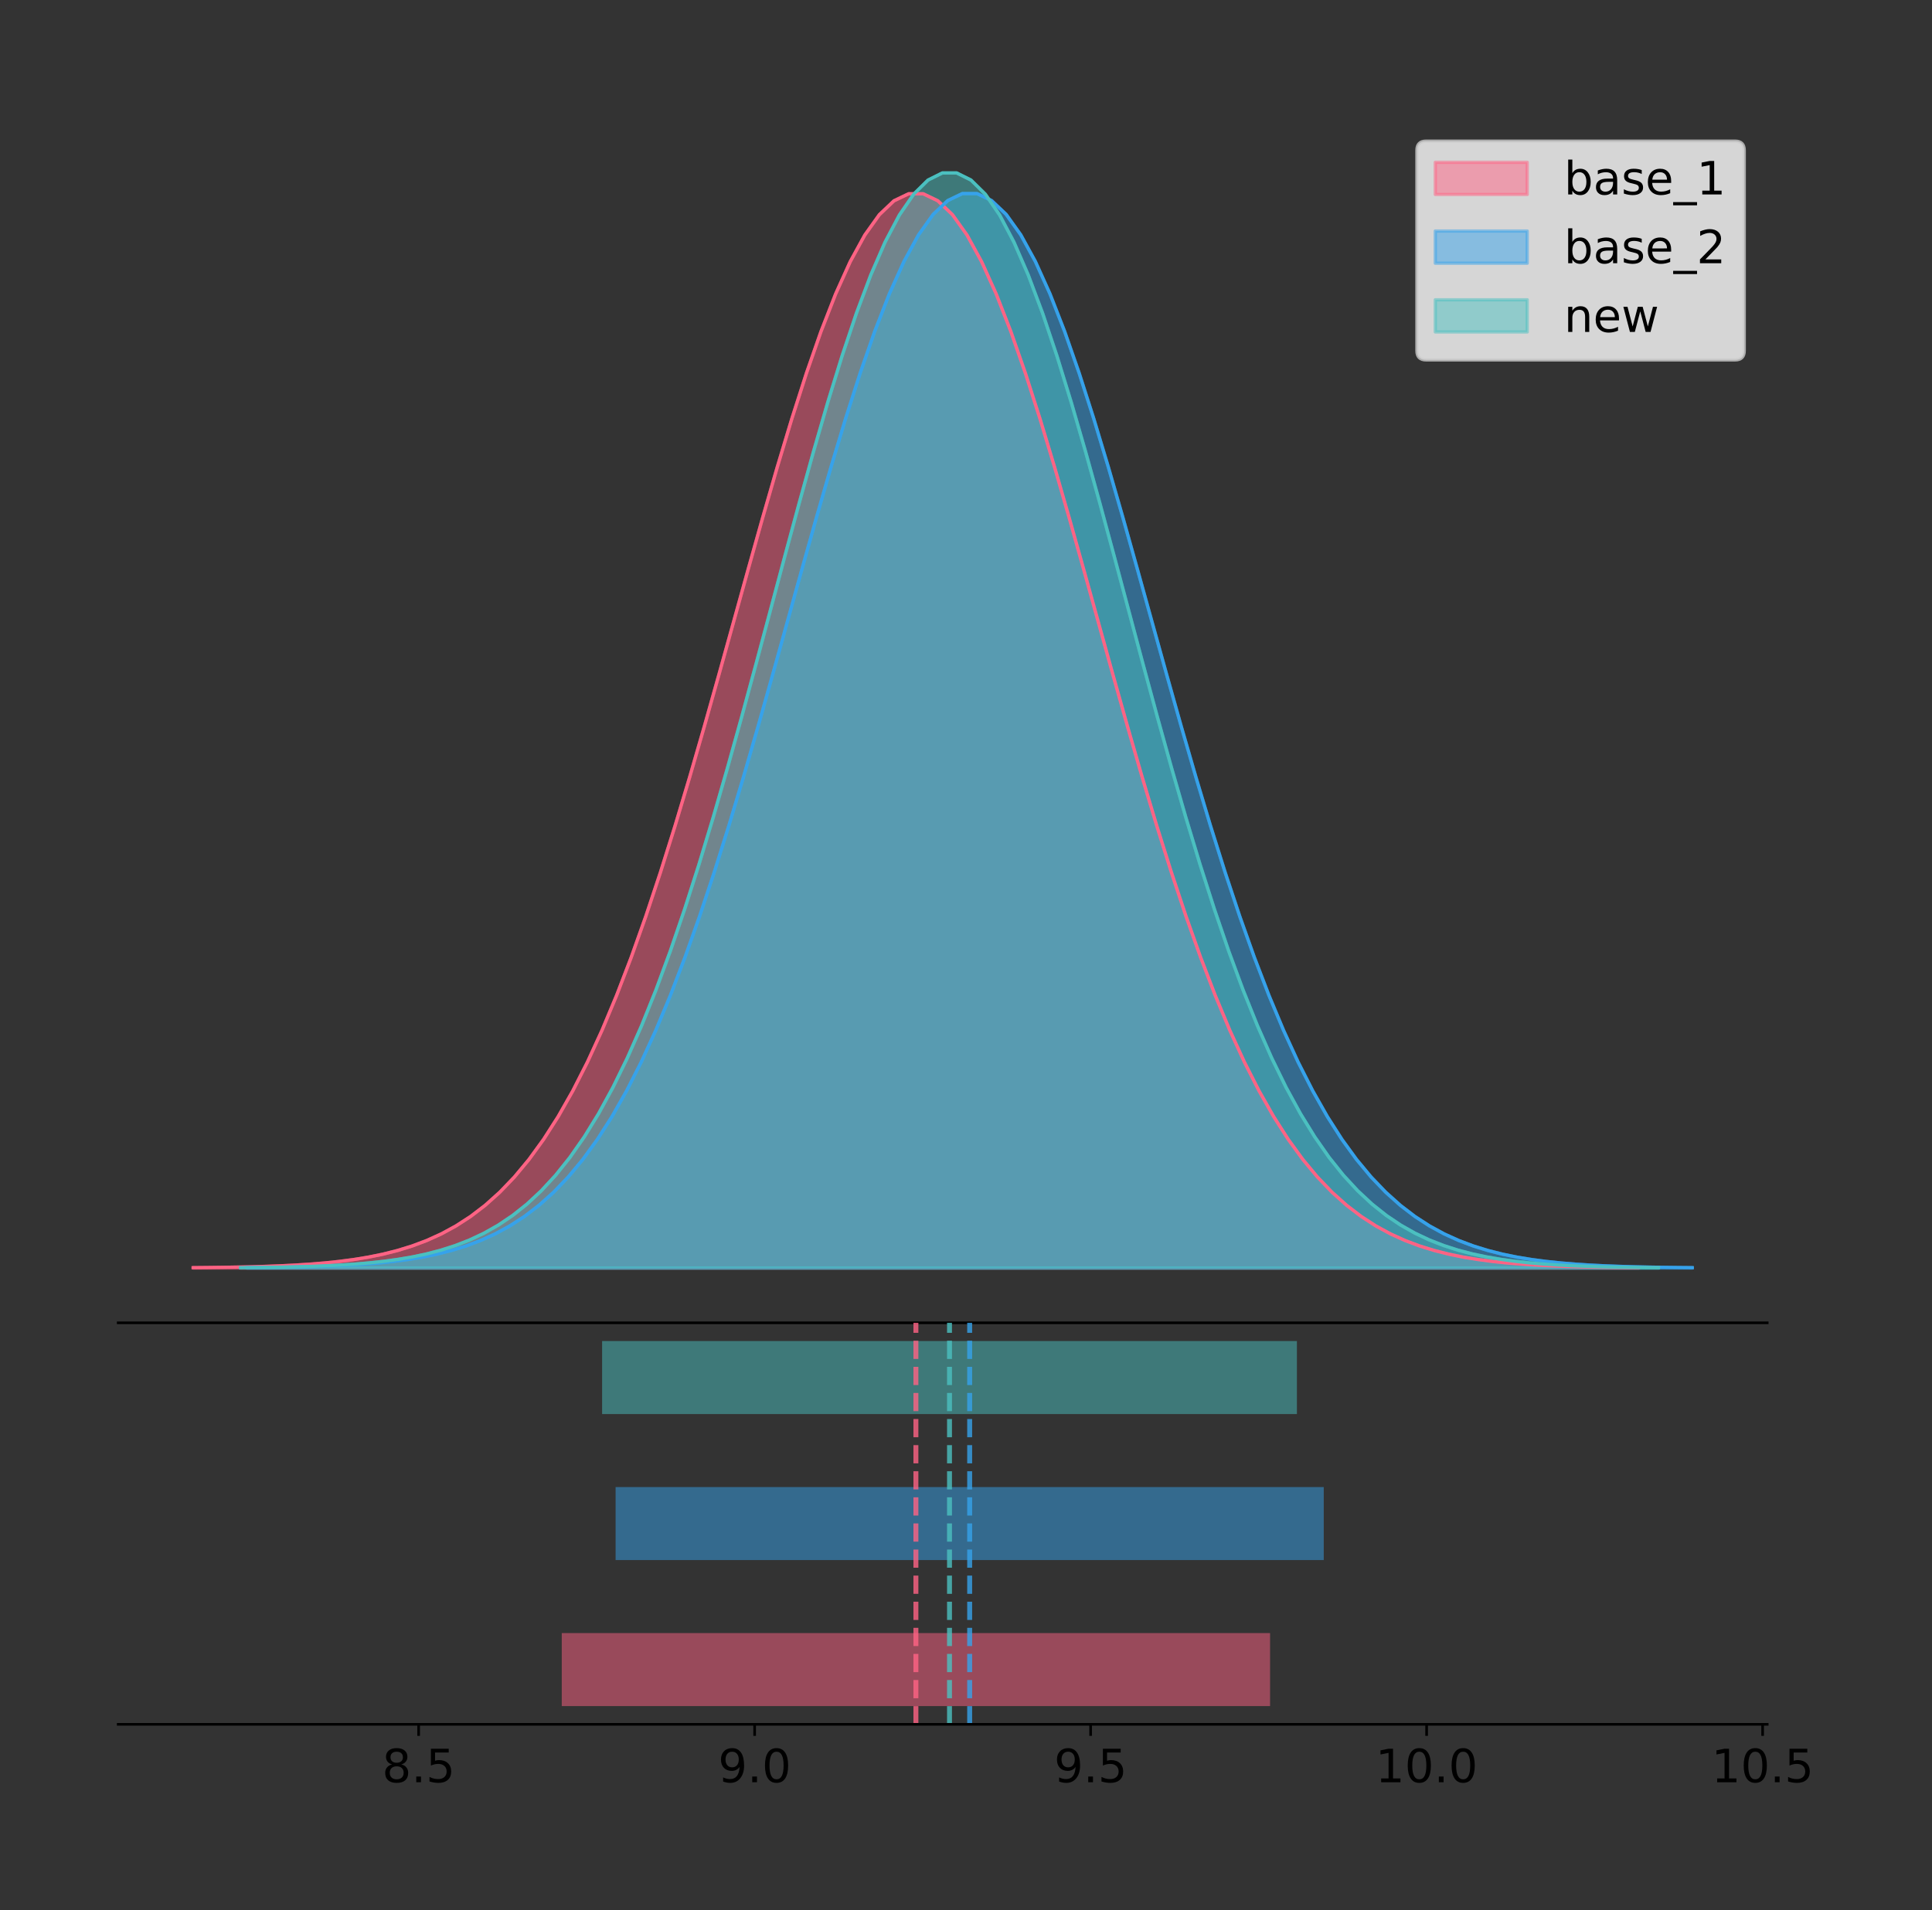 <?xml version="1.0" encoding="utf-8" standalone="no"?>
<!DOCTYPE svg PUBLIC "-//W3C//DTD SVG 1.1//EN"
  "http://www.w3.org/Graphics/SVG/1.1/DTD/svg11.dtd">
<!-- Created with matplotlib (https://matplotlib.org/) -->
<svg height="581.789pt" version="1.1" viewBox="0 0 588.385 581.789" width="588.385pt" xmlns="http://www.w3.org/2000/svg" xmlns:xlink="http://www.w3.org/1999/xlink">
 <rect x="0" y="0" width="588.385" height="581.789" fill="#333333" stroke="none"/>
 <defs>
  <style type="text/css">
*{stroke-linecap:butt;stroke-linejoin:round;}
  </style>
 </defs>
 <g id="figure_1">
  <g id="patch_1">
   <path d="M 0 581.789 
L 588.385 581.789 
L 588.385 0 
L 0 0 
z
" style="fill:none;"/>
  </g>
  <g id="axes_1">
   <g id="patch_2">
    <path d="M 36 402.93 
L 538.2 402.93 
L 538.2 36 
L 36 36 
z
" style="fill:none;"/>
   </g>
   <g id="PolyCollection_1">
    <defs>
     <path d="M 58.827 -195.538 
L 58.827 -195.648 
L 63.274 -195.689 
L 67.721 -195.745 
L 72.167 -195.819 
L 76.614 -195.918 
L 81.061 -196.048 
L 85.507 -196.217 
L 89.954 -196.438 
L 94.401 -196.721 
L 98.847 -197.085 
L 103.294 -197.546 
L 107.741 -198.129 
L 112.187 -198.858 
L 116.634 -199.766 
L 121.081 -200.886 
L 125.527 -202.26 
L 129.974 -203.931 
L 134.421 -205.949 
L 138.867 -208.368 
L 143.314 -211.247 
L 147.761 -214.646 
L 152.207 -218.63 
L 156.654 -223.263 
L 161.101 -228.608 
L 165.547 -234.727 
L 169.994 -241.677 
L 174.441 -249.505 
L 178.887 -258.251 
L 183.334 -267.939 
L 187.781 -278.58 
L 192.227 -290.166 
L 196.674 -302.666 
L 201.121 -316.027 
L 205.567 -330.173 
L 210.014 -345.001 
L 214.461 -360.381 
L 218.907 -376.162 
L 223.354 -392.164 
L 227.801 -408.191 
L 232.247 -424.028 
L 236.694 -439.446 
L 241.141 -454.21 
L 245.587 -468.083 
L 250.034 -480.83 
L 254.481 -492.229 
L 258.927 -502.076 
L 263.374 -510.188 
L 267.821 -516.413 
L 272.267 -520.631 
L 276.714 -522.761 
L 281.161 -522.761 
L 285.607 -520.631 
L 290.054 -516.413 
L 294.501 -510.188 
L 298.947 -502.076 
L 303.394 -492.229 
L 307.841 -480.83 
L 312.287 -468.083 
L 316.734 -454.21 
L 321.181 -439.446 
L 325.627 -424.028 
L 330.074 -408.191 
L 334.521 -392.164 
L 338.967 -376.162 
L 343.414 -360.381 
L 347.861 -345.001 
L 352.307 -330.173 
L 356.754 -316.027 
L 361.201 -302.666 
L 365.647 -290.166 
L 370.094 -278.58 
L 374.541 -267.939 
L 378.987 -258.251 
L 383.434 -249.505 
L 387.881 -241.677 
L 392.327 -234.727 
L 396.774 -228.608 
L 401.221 -223.263 
L 405.667 -218.63 
L 410.114 -214.646 
L 414.561 -211.247 
L 419.007 -208.368 
L 423.454 -205.949 
L 427.901 -203.931 
L 432.347 -202.26 
L 436.794 -200.886 
L 441.241 -199.766 
L 445.687 -198.858 
L 450.134 -198.129 
L 454.581 -197.546 
L 459.027 -197.085 
L 463.474 -196.721 
L 467.921 -196.438 
L 472.367 -196.217 
L 476.814 -196.048 
L 481.261 -195.918 
L 485.707 -195.819 
L 490.154 -195.745 
L 494.601 -195.689 
L 499.047 -195.648 
L 499.047 -195.538 
L 499.047 -195.538 
L 494.601 -195.538 
L 490.154 -195.538 
L 485.707 -195.538 
L 481.261 -195.538 
L 476.814 -195.538 
L 472.367 -195.538 
L 467.921 -195.538 
L 463.474 -195.538 
L 459.027 -195.538 
L 454.581 -195.538 
L 450.134 -195.538 
L 445.687 -195.538 
L 441.241 -195.538 
L 436.794 -195.538 
L 432.347 -195.538 
L 427.901 -195.538 
L 423.454 -195.538 
L 419.007 -195.538 
L 414.561 -195.538 
L 410.114 -195.538 
L 405.667 -195.538 
L 401.221 -195.538 
L 396.774 -195.538 
L 392.327 -195.538 
L 387.881 -195.538 
L 383.434 -195.538 
L 378.987 -195.538 
L 374.541 -195.538 
L 370.094 -195.538 
L 365.647 -195.538 
L 361.201 -195.538 
L 356.754 -195.538 
L 352.307 -195.538 
L 347.861 -195.538 
L 343.414 -195.538 
L 338.967 -195.538 
L 334.521 -195.538 
L 330.074 -195.538 
L 325.627 -195.538 
L 321.181 -195.538 
L 316.734 -195.538 
L 312.287 -195.538 
L 307.841 -195.538 
L 303.394 -195.538 
L 298.947 -195.538 
L 294.501 -195.538 
L 290.054 -195.538 
L 285.607 -195.538 
L 281.161 -195.538 
L 276.714 -195.538 
L 272.267 -195.538 
L 267.821 -195.538 
L 263.374 -195.538 
L 258.927 -195.538 
L 254.481 -195.538 
L 250.034 -195.538 
L 245.587 -195.538 
L 241.141 -195.538 
L 236.694 -195.538 
L 232.247 -195.538 
L 227.801 -195.538 
L 223.354 -195.538 
L 218.907 -195.538 
L 214.461 -195.538 
L 210.014 -195.538 
L 205.567 -195.538 
L 201.121 -195.538 
L 196.674 -195.538 
L 192.227 -195.538 
L 187.781 -195.538 
L 183.334 -195.538 
L 178.887 -195.538 
L 174.441 -195.538 
L 169.994 -195.538 
L 165.547 -195.538 
L 161.101 -195.538 
L 156.654 -195.538 
L 152.207 -195.538 
L 147.761 -195.538 
L 143.314 -195.538 
L 138.867 -195.538 
L 134.421 -195.538 
L 129.974 -195.538 
L 125.527 -195.538 
L 121.081 -195.538 
L 116.634 -195.538 
L 112.187 -195.538 
L 107.741 -195.538 
L 103.294 -195.538 
L 98.847 -195.538 
L 94.401 -195.538 
L 89.954 -195.538 
L 85.507 -195.538 
L 81.061 -195.538 
L 76.614 -195.538 
L 72.167 -195.538 
L 67.721 -195.538 
L 63.274 -195.538 
L 58.827 -195.538 
z
" id="m64e1a22c37" style="stroke:#ff6384;stroke-opacity:0.5;"/>
    </defs>
    <g clip-path="url(#p9c43cb5924)">
     <use style="fill:#ff6384;fill-opacity:0.5;stroke:#ff6384;stroke-opacity:0.5;" x="0" xlink:href="#m64e1a22c37" y="581.789"/>
    </g>
   </g>
   <g id="PolyCollection_2">
    <defs>
     <path d="M 75.246 -195.538 
L 75.246 -195.648 
L 79.692 -195.689 
L 84.138 -195.745 
L 88.583 -195.819 
L 93.029 -195.918 
L 97.475 -196.048 
L 101.921 -196.217 
L 106.366 -196.438 
L 110.812 -196.722 
L 115.258 -197.085 
L 119.703 -197.547 
L 124.149 -198.129 
L 128.595 -198.859 
L 133.041 -199.767 
L 137.486 -200.887 
L 141.932 -202.261 
L 146.378 -203.932 
L 150.823 -205.951 
L 155.269 -208.371 
L 159.715 -211.25 
L 164.161 -214.65 
L 168.606 -218.635 
L 173.052 -223.269 
L 177.498 -228.615 
L 181.944 -234.736 
L 186.389 -241.687 
L 190.835 -249.517 
L 195.281 -258.264 
L 199.726 -267.955 
L 204.172 -278.598 
L 208.618 -290.186 
L 213.064 -302.688 
L 217.509 -316.053 
L 221.955 -330.202 
L 226.401 -345.033 
L 230.846 -360.416 
L 235.292 -376.2 
L 239.738 -392.206 
L 244.184 -408.237 
L 248.629 -424.077 
L 253.075 -439.498 
L 257.521 -454.265 
L 261.967 -468.14 
L 266.412 -480.89 
L 270.858 -492.292 
L 275.304 -502.141 
L 279.749 -510.255 
L 284.195 -516.481 
L 288.641 -520.7 
L 293.087 -522.83 
L 297.532 -522.83 
L 301.978 -520.7 
L 306.424 -516.481 
L 310.87 -510.255 
L 315.315 -502.141 
L 319.761 -492.292 
L 324.207 -480.89 
L 328.652 -468.14 
L 333.098 -454.265 
L 337.544 -439.498 
L 341.99 -424.077 
L 346.435 -408.237 
L 350.881 -392.206 
L 355.327 -376.2 
L 359.772 -360.416 
L 364.218 -345.033 
L 368.664 -330.202 
L 373.11 -316.053 
L 377.555 -302.688 
L 382.001 -290.186 
L 386.447 -278.598 
L 390.893 -267.955 
L 395.338 -258.264 
L 399.784 -249.517 
L 404.23 -241.687 
L 408.675 -234.736 
L 413.121 -228.615 
L 417.567 -223.269 
L 422.013 -218.635 
L 426.458 -214.65 
L 430.904 -211.25 
L 435.35 -208.371 
L 439.795 -205.951 
L 444.241 -203.932 
L 448.687 -202.261 
L 453.133 -200.887 
L 457.578 -199.767 
L 462.024 -198.859 
L 466.47 -198.129 
L 470.916 -197.547 
L 475.361 -197.085 
L 479.807 -196.722 
L 484.253 -196.438 
L 488.698 -196.217 
L 493.144 -196.048 
L 497.59 -195.918 
L 502.036 -195.819 
L 506.481 -195.745 
L 510.927 -195.689 
L 515.373 -195.648 
L 515.373 -195.538 
L 515.373 -195.538 
L 510.927 -195.538 
L 506.481 -195.538 
L 502.036 -195.538 
L 497.59 -195.538 
L 493.144 -195.538 
L 488.698 -195.538 
L 484.253 -195.538 
L 479.807 -195.538 
L 475.361 -195.538 
L 470.916 -195.538 
L 466.47 -195.538 
L 462.024 -195.538 
L 457.578 -195.538 
L 453.133 -195.538 
L 448.687 -195.538 
L 444.241 -195.538 
L 439.795 -195.538 
L 435.35 -195.538 
L 430.904 -195.538 
L 426.458 -195.538 
L 422.013 -195.538 
L 417.567 -195.538 
L 413.121 -195.538 
L 408.675 -195.538 
L 404.23 -195.538 
L 399.784 -195.538 
L 395.338 -195.538 
L 390.893 -195.538 
L 386.447 -195.538 
L 382.001 -195.538 
L 377.555 -195.538 
L 373.11 -195.538 
L 368.664 -195.538 
L 364.218 -195.538 
L 359.772 -195.538 
L 355.327 -195.538 
L 350.881 -195.538 
L 346.435 -195.538 
L 341.99 -195.538 
L 337.544 -195.538 
L 333.098 -195.538 
L 328.652 -195.538 
L 324.207 -195.538 
L 319.761 -195.538 
L 315.315 -195.538 
L 310.87 -195.538 
L 306.424 -195.538 
L 301.978 -195.538 
L 297.532 -195.538 
L 293.087 -195.538 
L 288.641 -195.538 
L 284.195 -195.538 
L 279.749 -195.538 
L 275.304 -195.538 
L 270.858 -195.538 
L 266.412 -195.538 
L 261.967 -195.538 
L 257.521 -195.538 
L 253.075 -195.538 
L 248.629 -195.538 
L 244.184 -195.538 
L 239.738 -195.538 
L 235.292 -195.538 
L 230.846 -195.538 
L 226.401 -195.538 
L 221.955 -195.538 
L 217.509 -195.538 
L 213.064 -195.538 
L 208.618 -195.538 
L 204.172 -195.538 
L 199.726 -195.538 
L 195.281 -195.538 
L 190.835 -195.538 
L 186.389 -195.538 
L 181.944 -195.538 
L 177.498 -195.538 
L 173.052 -195.538 
L 168.606 -195.538 
L 164.161 -195.538 
L 159.715 -195.538 
L 155.269 -195.538 
L 150.823 -195.538 
L 146.378 -195.538 
L 141.932 -195.538 
L 137.486 -195.538 
L 133.041 -195.538 
L 128.595 -195.538 
L 124.149 -195.538 
L 119.703 -195.538 
L 115.258 -195.538 
L 110.812 -195.538 
L 106.366 -195.538 
L 101.921 -195.538 
L 97.475 -195.538 
L 93.029 -195.538 
L 88.583 -195.538 
L 84.138 -195.538 
L 79.692 -195.538 
L 75.246 -195.538 
z
" id="md140ce7f43" style="stroke:#36a2eb;stroke-opacity:0.5;"/>
    </defs>
    <g clip-path="url(#p9c43cb5924)">
     <use style="fill:#36a2eb;fill-opacity:0.5;stroke:#36a2eb;stroke-opacity:0.5;" x="0" xlink:href="#md140ce7f43" y="581.789"/>
    </g>
   </g>
   <g id="PolyCollection_3">
    <defs>
     <path d="M 73.25 -195.538 
L 73.25 -195.65 
L 77.612 -195.692 
L 81.974 -195.749 
L 86.336 -195.825 
L 90.698 -195.925 
L 95.06 -196.058 
L 99.422 -196.23 
L 103.784 -196.455 
L 108.146 -196.744 
L 112.508 -197.115 
L 116.87 -197.585 
L 121.232 -198.179 
L 125.594 -198.923 
L 129.956 -199.848 
L 134.318 -200.99 
L 138.68 -202.39 
L 143.042 -204.093 
L 147.404 -206.151 
L 151.766 -208.617 
L 156.128 -211.552 
L 160.49 -215.017 
L 164.852 -219.078 
L 169.214 -223.801 
L 173.576 -229.25 
L 177.938 -235.488 
L 182.301 -242.572 
L 186.663 -250.552 
L 191.025 -259.468 
L 195.387 -269.344 
L 199.749 -280.192 
L 204.111 -292.002 
L 208.473 -304.744 
L 212.835 -318.365 
L 217.197 -332.786 
L 221.559 -347.901 
L 225.921 -363.58 
L 230.283 -379.667 
L 234.645 -395.98 
L 239.007 -412.318 
L 243.369 -428.462 
L 247.731 -444.18 
L 252.093 -459.23 
L 256.455 -473.372 
L 260.817 -486.366 
L 265.179 -497.987 
L 269.541 -508.025 
L 273.903 -516.294 
L 278.265 -522.64 
L 282.627 -526.94 
L 286.989 -529.111 
L 291.351 -529.111 
L 295.713 -526.94 
L 300.075 -522.64 
L 304.437 -516.294 
L 308.799 -508.025 
L 313.161 -497.987 
L 317.523 -486.366 
L 321.885 -473.372 
L 326.247 -459.23 
L 330.609 -444.18 
L 334.971 -428.462 
L 339.333 -412.318 
L 343.695 -395.98 
L 348.057 -379.667 
L 352.419 -363.58 
L 356.781 -347.901 
L 361.143 -332.786 
L 365.505 -318.365 
L 369.867 -304.744 
L 374.229 -292.002 
L 378.591 -280.192 
L 382.953 -269.344 
L 387.315 -259.468 
L 391.677 -250.552 
L 396.039 -242.572 
L 400.401 -235.488 
L 404.763 -229.25 
L 409.125 -223.801 
L 413.487 -219.078 
L 417.849 -215.017 
L 422.211 -211.552 
L 426.573 -208.617 
L 430.935 -206.151 
L 435.297 -204.093 
L 439.659 -202.39 
L 444.022 -200.99 
L 448.384 -199.848 
L 452.746 -198.923 
L 457.108 -198.179 
L 461.47 -197.585 
L 465.832 -197.115 
L 470.194 -196.744 
L 474.556 -196.455 
L 478.918 -196.23 
L 483.28 -196.058 
L 487.642 -195.925 
L 492.004 -195.825 
L 496.366 -195.749 
L 500.728 -195.692 
L 505.09 -195.65 
L 505.09 -195.538 
L 505.09 -195.538 
L 500.728 -195.538 
L 496.366 -195.538 
L 492.004 -195.538 
L 487.642 -195.538 
L 483.28 -195.538 
L 478.918 -195.538 
L 474.556 -195.538 
L 470.194 -195.538 
L 465.832 -195.538 
L 461.47 -195.538 
L 457.108 -195.538 
L 452.746 -195.538 
L 448.384 -195.538 
L 444.022 -195.538 
L 439.659 -195.538 
L 435.297 -195.538 
L 430.935 -195.538 
L 426.573 -195.538 
L 422.211 -195.538 
L 417.849 -195.538 
L 413.487 -195.538 
L 409.125 -195.538 
L 404.763 -195.538 
L 400.401 -195.538 
L 396.039 -195.538 
L 391.677 -195.538 
L 387.315 -195.538 
L 382.953 -195.538 
L 378.591 -195.538 
L 374.229 -195.538 
L 369.867 -195.538 
L 365.505 -195.538 
L 361.143 -195.538 
L 356.781 -195.538 
L 352.419 -195.538 
L 348.057 -195.538 
L 343.695 -195.538 
L 339.333 -195.538 
L 334.971 -195.538 
L 330.609 -195.538 
L 326.247 -195.538 
L 321.885 -195.538 
L 317.523 -195.538 
L 313.161 -195.538 
L 308.799 -195.538 
L 304.437 -195.538 
L 300.075 -195.538 
L 295.713 -195.538 
L 291.351 -195.538 
L 286.989 -195.538 
L 282.627 -195.538 
L 278.265 -195.538 
L 273.903 -195.538 
L 269.541 -195.538 
L 265.179 -195.538 
L 260.817 -195.538 
L 256.455 -195.538 
L 252.093 -195.538 
L 247.731 -195.538 
L 243.369 -195.538 
L 239.007 -195.538 
L 234.645 -195.538 
L 230.283 -195.538 
L 225.921 -195.538 
L 221.559 -195.538 
L 217.197 -195.538 
L 212.835 -195.538 
L 208.473 -195.538 
L 204.111 -195.538 
L 199.749 -195.538 
L 195.387 -195.538 
L 191.025 -195.538 
L 186.663 -195.538 
L 182.301 -195.538 
L 177.938 -195.538 
L 173.576 -195.538 
L 169.214 -195.538 
L 164.852 -195.538 
L 160.49 -195.538 
L 156.128 -195.538 
L 151.766 -195.538 
L 147.404 -195.538 
L 143.042 -195.538 
L 138.68 -195.538 
L 134.318 -195.538 
L 129.956 -195.538 
L 125.594 -195.538 
L 121.232 -195.538 
L 116.87 -195.538 
L 112.508 -195.538 
L 108.146 -195.538 
L 103.784 -195.538 
L 99.422 -195.538 
L 95.06 -195.538 
L 90.698 -195.538 
L 86.336 -195.538 
L 81.974 -195.538 
L 77.612 -195.538 
L 73.25 -195.538 
z
" id="m5e85c82677" style="stroke:#4bc0c0;stroke-opacity:0.5;"/>
    </defs>
    <g clip-path="url(#p9c43cb5924)">
     <use style="fill:#4bc0c0;fill-opacity:0.5;stroke:#4bc0c0;stroke-opacity:0.5;" x="0" xlink:href="#m5e85c82677" y="581.789"/>
    </g>
   </g>
   <g id="line2d_1">
    <path clip-path="url(#p9c43cb5924)" d="M 58.827 386.142 
L 63.274 386.1 
L 67.721 386.044 
L 72.167 385.97 
L 76.614 385.871 
L 81.061 385.742 
L 85.507 385.572 
L 89.954 385.352 
L 94.401 385.068 
L 98.847 384.705 
L 103.294 384.243 
L 107.741 383.661 
L 112.187 382.931 
L 116.634 382.024 
L 121.081 380.903 
L 125.527 379.53 
L 129.974 377.859 
L 134.421 375.841 
L 138.867 373.421 
L 143.314 370.543 
L 147.761 367.143 
L 152.207 363.159 
L 156.654 358.527 
L 161.101 353.181 
L 165.547 347.062 
L 169.994 340.112 
L 174.441 332.284 
L 178.887 323.539 
L 183.334 313.85 
L 187.781 303.209 
L 192.227 291.624 
L 196.674 279.124 
L 201.121 265.762 
L 205.567 251.616 
L 210.014 236.789 
L 214.461 221.408 
L 218.907 205.628 
L 223.354 189.625 
L 227.801 173.598 
L 232.247 157.761 
L 236.694 142.343 
L 241.141 127.579 
L 245.587 113.707 
L 250.034 100.96 
L 254.481 89.56 
L 258.927 79.714 
L 263.374 71.601 
L 267.821 65.377 
L 272.267 61.159 
L 276.714 59.029 
L 281.161 59.029 
L 285.607 61.159 
L 290.054 65.377 
L 294.501 71.601 
L 298.947 79.714 
L 303.394 89.56 
L 307.841 100.96 
L 312.287 113.707 
L 316.734 127.579 
L 321.181 142.343 
L 325.627 157.761 
L 330.074 173.598 
L 334.521 189.625 
L 338.967 205.628 
L 343.414 221.408 
L 347.861 236.789 
L 352.307 251.616 
L 356.754 265.762 
L 361.201 279.124 
L 365.647 291.624 
L 370.094 303.209 
L 374.541 313.85 
L 378.987 323.539 
L 383.434 332.284 
L 387.881 340.112 
L 392.327 347.062 
L 396.774 353.181 
L 401.221 358.527 
L 405.667 363.159 
L 410.114 367.143 
L 414.561 370.543 
L 419.007 373.421 
L 423.454 375.841 
L 427.901 377.859 
L 432.347 379.53 
L 436.794 380.903 
L 441.241 382.024 
L 445.687 382.931 
L 450.134 383.661 
L 454.581 384.243 
L 459.027 384.705 
L 463.474 385.068 
L 467.921 385.352 
L 472.367 385.572 
L 476.814 385.742 
L 481.261 385.871 
L 485.707 385.97 
L 490.154 386.044 
L 494.601 386.1 
L 499.047 386.142 
" style="fill:none;stroke:#ff6384;stroke-linecap:square;"/>
   </g>
   <g id="line2d_2">
    <path clip-path="url(#p9c43cb5924)" d="M 75.246 386.141 
L 79.692 386.1 
L 84.138 386.044 
L 88.583 385.97 
L 93.029 385.871 
L 97.475 385.742 
L 101.921 385.572 
L 106.366 385.352 
L 110.812 385.068 
L 115.258 384.704 
L 119.703 384.243 
L 124.149 383.66 
L 128.595 382.93 
L 133.041 382.023 
L 137.486 380.902 
L 141.932 379.528 
L 146.378 377.857 
L 150.823 375.839 
L 155.269 373.419 
L 159.715 370.539 
L 164.161 367.139 
L 168.606 363.155 
L 173.052 358.521 
L 177.498 353.174 
L 181.944 347.054 
L 186.389 340.103 
L 190.835 332.273 
L 195.281 323.525 
L 199.726 313.835 
L 204.172 303.191 
L 208.618 291.603 
L 213.064 279.101 
L 217.509 265.737 
L 221.955 251.588 
L 226.401 236.757 
L 230.846 221.373 
L 235.292 205.589 
L 239.738 189.583 
L 244.184 173.553 
L 248.629 157.713 
L 253.075 142.291 
L 257.521 127.524 
L 261.967 113.649 
L 266.412 100.899 
L 270.858 89.497 
L 275.304 79.648 
L 279.749 71.535 
L 284.195 65.308 
L 288.641 61.09 
L 293.087 58.959 
L 297.532 58.959 
L 301.978 61.09 
L 306.424 65.308 
L 310.87 71.535 
L 315.315 79.648 
L 319.761 89.497 
L 324.207 100.899 
L 328.652 113.649 
L 333.098 127.524 
L 337.544 142.291 
L 341.99 157.713 
L 346.435 173.553 
L 350.881 189.583 
L 355.327 205.589 
L 359.772 221.373 
L 364.218 236.757 
L 368.664 251.588 
L 373.11 265.737 
L 377.555 279.101 
L 382.001 291.603 
L 386.447 303.191 
L 390.893 313.835 
L 395.338 323.525 
L 399.784 332.273 
L 404.23 340.103 
L 408.675 347.054 
L 413.121 353.174 
L 417.567 358.521 
L 422.013 363.155 
L 426.458 367.139 
L 430.904 370.539 
L 435.35 373.419 
L 439.795 375.839 
L 444.241 377.857 
L 448.687 379.528 
L 453.133 380.902 
L 457.578 382.023 
L 462.024 382.93 
L 466.47 383.66 
L 470.916 384.243 
L 475.361 384.704 
L 479.807 385.068 
L 484.253 385.352 
L 488.698 385.572 
L 493.144 385.742 
L 497.59 385.871 
L 502.036 385.97 
L 506.481 386.044 
L 510.927 386.1 
L 515.373 386.141 
" style="fill:none;stroke:#36a2eb;stroke-linecap:square;"/>
   </g>
   <g id="line2d_3">
    <path clip-path="url(#p9c43cb5924)" d="M 73.25 386.139 
L 77.612 386.097 
L 81.974 386.04 
L 86.336 385.965 
L 90.698 385.864 
L 95.06 385.732 
L 99.422 385.559 
L 103.784 385.334 
L 108.146 385.045 
L 112.508 384.675 
L 116.87 384.204 
L 121.232 383.61 
L 125.594 382.867 
L 129.956 381.941 
L 134.318 380.799 
L 138.68 379.399 
L 143.042 377.696 
L 147.404 375.639 
L 151.766 373.172 
L 156.128 370.238 
L 160.49 366.772 
L 164.852 362.711 
L 169.214 357.989 
L 173.576 352.539 
L 177.938 346.301 
L 182.301 339.217 
L 186.663 331.237 
L 191.025 322.322 
L 195.387 312.445 
L 199.749 301.597 
L 204.111 289.787 
L 208.473 277.045 
L 212.835 263.424 
L 217.197 249.004 
L 221.559 233.888 
L 225.921 218.209 
L 230.283 202.123 
L 234.645 185.809 
L 239.007 169.471 
L 243.369 153.327 
L 247.731 137.61 
L 252.093 122.559 
L 256.455 108.418 
L 260.817 95.423 
L 265.179 83.803 
L 269.541 73.765 
L 273.903 65.495 
L 278.265 59.15 
L 282.627 54.85 
L 286.989 52.679 
L 291.351 52.679 
L 295.713 54.85 
L 300.075 59.15 
L 304.437 65.495 
L 308.799 73.765 
L 313.161 83.803 
L 317.523 95.423 
L 321.885 108.418 
L 326.247 122.559 
L 330.609 137.61 
L 334.971 153.327 
L 339.333 169.471 
L 343.695 185.809 
L 348.057 202.123 
L 352.419 218.209 
L 356.781 233.888 
L 361.143 249.004 
L 365.505 263.424 
L 369.867 277.045 
L 374.229 289.787 
L 378.591 301.597 
L 382.953 312.445 
L 387.315 322.322 
L 391.677 331.237 
L 396.039 339.217 
L 400.401 346.301 
L 404.763 352.539 
L 409.125 357.989 
L 413.487 362.711 
L 417.849 366.772 
L 422.211 370.238 
L 426.573 373.172 
L 430.935 375.639 
L 435.297 377.696 
L 439.659 379.399 
L 444.022 380.799 
L 448.384 381.941 
L 452.746 382.867 
L 457.108 383.61 
L 461.47 384.204 
L 465.832 384.675 
L 470.194 385.045 
L 474.556 385.334 
L 478.918 385.559 
L 483.28 385.732 
L 487.642 385.864 
L 492.004 385.965 
L 496.366 386.04 
L 500.728 386.097 
L 505.09 386.139 
" style="fill:none;stroke:#4bc0c0;stroke-linecap:square;"/>
   </g>
   <g id="patch_3">
    <path d="M 36 402.93 
L 538.2 402.93 
" style="fill:none;stroke:#000000;stroke-linecap:square;stroke-linejoin:miter;stroke-width:0.8;"/>
   </g>
   <g id="legend_1">
    <g id="patch_4">
     <path d="M 434.318 109.627 
L 528.4 109.627 
Q 531.2 109.627 531.2 106.827 
L 531.2 45.8 
Q 531.2 43 528.4 43 
L 434.318 43 
Q 431.518 43 431.518 45.8 
L 431.518 106.827 
Q 431.518 109.627 434.318 109.627 
z
" style="fill:#ffffff;opacity:0.8;stroke:#cccccc;stroke-linejoin:miter;"/>
    </g>
    <g id="patch_5">
     <path d="M 437.118 59.238 
L 465.118 59.238 
L 465.118 49.438 
L 437.118 49.438 
z
" style="fill:#ff6384;opacity:0.5;stroke:#ff6384;stroke-linejoin:miter;"/>
    </g>
    <g id="text_1">
     <!-- base_1 -->
     <defs>
      <path d="M 48.688 27.297 
Q 48.688 37.203 44.609 42.844 
Q 40.531 48.484 33.406 48.484 
Q 26.266 48.484 22.188 42.844 
Q 18.109 37.203 18.109 27.297 
Q 18.109 17.391 22.188 11.75 
Q 26.266 6.109 33.406 6.109 
Q 40.531 6.109 44.609 11.75 
Q 48.688 17.391 48.688 27.297 
z
M 18.109 46.391 
Q 20.953 51.266 25.266 53.625 
Q 29.594 56 35.594 56 
Q 45.562 56 51.781 48.094 
Q 58.016 40.188 58.016 27.297 
Q 58.016 14.406 51.781 6.484 
Q 45.562 -1.422 35.594 -1.422 
Q 29.594 -1.422 25.266 0.953 
Q 20.953 3.328 18.109 8.203 
L 18.109 0 
L 9.078 0 
L 9.078 75.984 
L 18.109 75.984 
z
" id="DejaVuSans-98"/>
      <path d="M 34.281 27.484 
Q 23.391 27.484 19.188 25 
Q 14.984 22.516 14.984 16.5 
Q 14.984 11.719 18.141 8.906 
Q 21.297 6.109 26.703 6.109 
Q 34.188 6.109 38.703 11.406 
Q 43.219 16.703 43.219 25.484 
L 43.219 27.484 
z
M 52.203 31.203 
L 52.203 0 
L 43.219 0 
L 43.219 8.297 
Q 40.141 3.328 35.547 0.953 
Q 30.953 -1.422 24.312 -1.422 
Q 15.922 -1.422 10.953 3.297 
Q 6 8.016 6 15.922 
Q 6 25.141 12.172 29.828 
Q 18.359 34.516 30.609 34.516 
L 43.219 34.516 
L 43.219 35.406 
Q 43.219 41.609 39.141 45 
Q 35.062 48.391 27.688 48.391 
Q 23 48.391 18.547 47.266 
Q 14.109 46.141 10.016 43.891 
L 10.016 52.203 
Q 14.938 54.109 19.578 55.047 
Q 24.219 56 28.609 56 
Q 40.484 56 46.344 49.844 
Q 52.203 43.703 52.203 31.203 
z
" id="DejaVuSans-97"/>
      <path d="M 44.281 53.078 
L 44.281 44.578 
Q 40.484 46.531 36.375 47.5 
Q 32.281 48.484 27.875 48.484 
Q 21.188 48.484 17.844 46.438 
Q 14.5 44.391 14.5 40.281 
Q 14.5 37.156 16.891 35.375 
Q 19.281 33.594 26.516 31.984 
L 29.594 31.297 
Q 39.156 29.25 43.188 25.516 
Q 47.219 21.781 47.219 15.094 
Q 47.219 7.469 41.188 3.016 
Q 35.156 -1.422 24.609 -1.422 
Q 20.219 -1.422 15.453 -0.562 
Q 10.688 0.297 5.422 2 
L 5.422 11.281 
Q 10.406 8.688 15.234 7.391 
Q 20.062 6.109 24.812 6.109 
Q 31.156 6.109 34.562 8.281 
Q 37.984 10.453 37.984 14.406 
Q 37.984 18.062 35.516 20.016 
Q 33.062 21.969 24.703 23.781 
L 21.578 24.516 
Q 13.234 26.266 9.516 29.906 
Q 5.812 33.547 5.812 39.891 
Q 5.812 47.609 11.281 51.797 
Q 16.75 56 26.812 56 
Q 31.781 56 36.172 55.266 
Q 40.578 54.547 44.281 53.078 
z
" id="DejaVuSans-115"/>
      <path d="M 56.203 29.594 
L 56.203 25.203 
L 14.891 25.203 
Q 15.484 15.922 20.484 11.062 
Q 25.484 6.203 34.422 6.203 
Q 39.594 6.203 44.453 7.469 
Q 49.312 8.734 54.109 11.281 
L 54.109 2.781 
Q 49.266 0.734 44.188 -0.344 
Q 39.109 -1.422 33.891 -1.422 
Q 20.797 -1.422 13.156 6.188 
Q 5.516 13.812 5.516 26.812 
Q 5.516 40.234 12.766 48.109 
Q 20.016 56 32.328 56 
Q 43.359 56 49.781 48.891 
Q 56.203 41.797 56.203 29.594 
z
M 47.219 32.234 
Q 47.125 39.594 43.094 43.984 
Q 39.062 48.391 32.422 48.391 
Q 24.906 48.391 20.391 44.141 
Q 15.875 39.891 15.188 32.172 
z
" id="DejaVuSans-101"/>
      <path d="M 50.984 -16.609 
L 50.984 -23.578 
L -0.984 -23.578 
L -0.984 -16.609 
z
" id="DejaVuSans-95"/>
      <path d="M 12.406 8.297 
L 28.516 8.297 
L 28.516 63.922 
L 10.984 60.406 
L 10.984 69.391 
L 28.422 72.906 
L 38.281 72.906 
L 38.281 8.297 
L 54.391 8.297 
L 54.391 0 
L 12.406 0 
z
" id="DejaVuSans-49"/>
     </defs>
     <g transform="translate(476.318 59.238)scale(0.14 -0.14)">
      <use xlink:href="#DejaVuSans-98"/>
      <use x="63.477" xlink:href="#DejaVuSans-97"/>
      <use x="124.756" xlink:href="#DejaVuSans-115"/>
      <use x="176.855" xlink:href="#DejaVuSans-101"/>
      <use x="238.379" xlink:href="#DejaVuSans-95"/>
      <use x="288.379" xlink:href="#DejaVuSans-49"/>
     </g>
    </g>
    <g id="patch_6">
     <path d="M 437.118 80.177 
L 465.118 80.177 
L 465.118 70.377 
L 437.118 70.377 
z
" style="fill:#36a2eb;opacity:0.5;stroke:#36a2eb;stroke-linejoin:miter;"/>
    </g>
    <g id="text_2">
     <!-- base_2 -->
     <defs>
      <path d="M 19.188 8.297 
L 53.609 8.297 
L 53.609 0 
L 7.328 0 
L 7.328 8.297 
Q 12.938 14.109 22.625 23.891 
Q 32.328 33.688 34.812 36.531 
Q 39.547 41.844 41.422 45.531 
Q 43.312 49.219 43.312 52.781 
Q 43.312 58.594 39.234 62.25 
Q 35.156 65.922 28.609 65.922 
Q 23.969 65.922 18.812 64.312 
Q 13.672 62.703 7.812 59.422 
L 7.812 69.391 
Q 13.766 71.781 18.938 73 
Q 24.125 74.219 28.422 74.219 
Q 39.75 74.219 46.484 68.547 
Q 53.219 62.891 53.219 53.422 
Q 53.219 48.922 51.531 44.891 
Q 49.859 40.875 45.406 35.406 
Q 44.188 33.984 37.641 27.219 
Q 31.109 20.453 19.188 8.297 
z
" id="DejaVuSans-50"/>
     </defs>
     <g transform="translate(476.318 80.177)scale(0.14 -0.14)">
      <use xlink:href="#DejaVuSans-98"/>
      <use x="63.477" xlink:href="#DejaVuSans-97"/>
      <use x="124.756" xlink:href="#DejaVuSans-115"/>
      <use x="176.855" xlink:href="#DejaVuSans-101"/>
      <use x="238.379" xlink:href="#DejaVuSans-95"/>
      <use x="288.379" xlink:href="#DejaVuSans-50"/>
     </g>
    </g>
    <g id="patch_7">
     <path d="M 437.118 101.115 
L 465.118 101.115 
L 465.118 91.315 
L 437.118 91.315 
z
" style="fill:#4bc0c0;opacity:0.5;stroke:#4bc0c0;stroke-linejoin:miter;"/>
    </g>
    <g id="text_3">
     <!-- new -->
     <defs>
      <path d="M 54.891 33.016 
L 54.891 0 
L 45.906 0 
L 45.906 32.719 
Q 45.906 40.484 42.875 44.328 
Q 39.844 48.188 33.797 48.188 
Q 26.516 48.188 22.312 43.547 
Q 18.109 38.922 18.109 30.906 
L 18.109 0 
L 9.078 0 
L 9.078 54.688 
L 18.109 54.688 
L 18.109 46.188 
Q 21.344 51.125 25.703 53.562 
Q 30.078 56 35.797 56 
Q 45.219 56 50.047 50.172 
Q 54.891 44.344 54.891 33.016 
z
" id="DejaVuSans-110"/>
      <path d="M 4.203 54.688 
L 13.188 54.688 
L 24.422 12.016 
L 35.594 54.688 
L 46.188 54.688 
L 57.422 12.016 
L 68.609 54.688 
L 77.594 54.688 
L 63.281 0 
L 52.688 0 
L 40.922 44.828 
L 29.109 0 
L 18.5 0 
z
" id="DejaVuSans-119"/>
     </defs>
     <g transform="translate(476.318 101.115)scale(0.14 -0.14)">
      <use xlink:href="#DejaVuSans-110"/>
      <use x="63.379" xlink:href="#DejaVuSans-101"/>
      <use x="124.902" xlink:href="#DejaVuSans-119"/>
     </g>
    </g>
   </g>
  </g>
  <g id="axes_2">
   <g id="patch_8">
    <path d="M 36 525.24 
L 538.2 525.24 
L 538.2 402.93 
L 36 402.93 
z
" style="fill:none;"/>
   </g>
   <g id="patch_9">
    <path clip-path="url(#p25778cbab4)" d="M 171.083 519.68 
L 386.791 519.68 
L 386.791 497.442 
L 171.083 497.442 
z
" style="fill:#ff6384;opacity:0.5;"/>
   </g>
   <g id="patch_10">
    <path clip-path="url(#p25778cbab4)" d="M 187.478 475.204 
L 403.14 475.204 
L 403.14 452.966 
L 187.478 452.966 
z
" style="fill:#36a2eb;opacity:0.5;"/>
   </g>
   <g id="patch_11">
    <path clip-path="url(#p25778cbab4)" d="M 183.369 430.728 
L 394.971 430.728 
L 394.971 408.49 
L 183.369 408.49 
z
" style="fill:#4bc0c0;opacity:0.5;"/>
   </g>
   <g id="matplotlib.axis_1">
    <g id="xtick_1">
     <g id="line2d_4">
      <defs>
       <path d="M 0 0 
L 0 3.5 
" id="md839bf4f95" style="stroke:#000000;stroke-width:0.8;"/>
      </defs>
      <g>
       <use style="stroke:#000000;stroke-width:0.8;" x="127.495" xlink:href="#md839bf4f95" y="525.24"/>
      </g>
     </g>
     <g id="text_4">
      <!-- 8.5 -->
      <defs>
       <path d="M 31.781 34.625 
Q 24.75 34.625 20.719 30.859 
Q 16.703 27.094 16.703 20.516 
Q 16.703 13.922 20.719 10.156 
Q 24.75 6.391 31.781 6.391 
Q 38.812 6.391 42.859 10.172 
Q 46.922 13.969 46.922 20.516 
Q 46.922 27.094 42.891 30.859 
Q 38.875 34.625 31.781 34.625 
z
M 21.922 38.812 
Q 15.578 40.375 12.031 44.719 
Q 8.5 49.078 8.5 55.328 
Q 8.5 64.062 14.719 69.141 
Q 20.953 74.219 31.781 74.219 
Q 42.672 74.219 48.875 69.141 
Q 55.078 64.062 55.078 55.328 
Q 55.078 49.078 51.531 44.719 
Q 48 40.375 41.703 38.812 
Q 48.828 37.156 52.797 32.312 
Q 56.781 27.484 56.781 20.516 
Q 56.781 9.906 50.312 4.234 
Q 43.844 -1.422 31.781 -1.422 
Q 19.734 -1.422 13.25 4.234 
Q 6.781 9.906 6.781 20.516 
Q 6.781 27.484 10.781 32.312 
Q 14.797 37.156 21.922 38.812 
z
M 18.312 54.391 
Q 18.312 48.734 21.844 45.562 
Q 25.391 42.391 31.781 42.391 
Q 38.141 42.391 41.719 45.562 
Q 45.312 48.734 45.312 54.391 
Q 45.312 60.062 41.719 63.234 
Q 38.141 66.406 31.781 66.406 
Q 25.391 66.406 21.844 63.234 
Q 18.312 60.062 18.312 54.391 
z
" id="DejaVuSans-56"/>
       <path d="M 10.688 12.406 
L 21 12.406 
L 21 0 
L 10.688 0 
z
" id="DejaVuSans-46"/>
       <path d="M 10.797 72.906 
L 49.516 72.906 
L 49.516 64.594 
L 19.828 64.594 
L 19.828 46.734 
Q 21.969 47.469 24.109 47.828 
Q 26.266 48.188 28.422 48.188 
Q 40.625 48.188 47.75 41.5 
Q 54.891 34.812 54.891 23.391 
Q 54.891 11.625 47.562 5.094 
Q 40.234 -1.422 26.906 -1.422 
Q 22.312 -1.422 17.547 -0.641 
Q 12.797 0.141 7.719 1.703 
L 7.719 11.625 
Q 12.109 9.234 16.797 8.062 
Q 21.484 6.891 26.703 6.891 
Q 35.156 6.891 40.078 11.328 
Q 45.016 15.766 45.016 23.391 
Q 45.016 31 40.078 35.438 
Q 35.156 39.891 26.703 39.891 
Q 22.75 39.891 18.812 39.016 
Q 14.891 38.141 10.797 36.281 
z
" id="DejaVuSans-53"/>
      </defs>
      <g transform="translate(116.363 542.878)scale(0.14 -0.14)">
       <use xlink:href="#DejaVuSans-56"/>
       <use x="63.623" xlink:href="#DejaVuSans-46"/>
       <use x="95.41" xlink:href="#DejaVuSans-53"/>
      </g>
     </g>
    </g>
    <g id="xtick_2">
     <g id="line2d_5">
      <g>
       <use style="stroke:#000000;stroke-width:0.8;" x="229.821" xlink:href="#md839bf4f95" y="525.24"/>
      </g>
     </g>
     <g id="text_5">
      <!-- 9.0 -->
      <defs>
       <path d="M 10.984 1.516 
L 10.984 10.5 
Q 14.703 8.734 18.5 7.812 
Q 22.312 6.891 25.984 6.891 
Q 35.75 6.891 40.891 13.453 
Q 46.047 20.016 46.781 33.406 
Q 43.953 29.203 39.594 26.953 
Q 35.25 24.703 29.984 24.703 
Q 19.047 24.703 12.672 31.312 
Q 6.297 37.938 6.297 49.422 
Q 6.297 60.641 12.938 67.422 
Q 19.578 74.219 30.609 74.219 
Q 43.266 74.219 49.922 64.516 
Q 56.594 54.828 56.594 36.375 
Q 56.594 19.141 48.406 8.859 
Q 40.234 -1.422 26.422 -1.422 
Q 22.703 -1.422 18.891 -0.688 
Q 15.094 0.047 10.984 1.516 
z
M 30.609 32.422 
Q 37.25 32.422 41.125 36.953 
Q 45.016 41.5 45.016 49.422 
Q 45.016 57.281 41.125 61.844 
Q 37.25 66.406 30.609 66.406 
Q 23.969 66.406 20.094 61.844 
Q 16.219 57.281 16.219 49.422 
Q 16.219 41.5 20.094 36.953 
Q 23.969 32.422 30.609 32.422 
z
" id="DejaVuSans-57"/>
       <path d="M 31.781 66.406 
Q 24.172 66.406 20.328 58.906 
Q 16.5 51.422 16.5 36.375 
Q 16.5 21.391 20.328 13.891 
Q 24.172 6.391 31.781 6.391 
Q 39.453 6.391 43.281 13.891 
Q 47.125 21.391 47.125 36.375 
Q 47.125 51.422 43.281 58.906 
Q 39.453 66.406 31.781 66.406 
z
M 31.781 74.219 
Q 44.047 74.219 50.516 64.516 
Q 56.984 54.828 56.984 36.375 
Q 56.984 17.969 50.516 8.266 
Q 44.047 -1.422 31.781 -1.422 
Q 19.531 -1.422 13.062 8.266 
Q 6.594 17.969 6.594 36.375 
Q 6.594 54.828 13.062 64.516 
Q 19.531 74.219 31.781 74.219 
z
" id="DejaVuSans-48"/>
      </defs>
      <g transform="translate(218.689 542.878)scale(0.14 -0.14)">
       <use xlink:href="#DejaVuSans-57"/>
       <use x="63.623" xlink:href="#DejaVuSans-46"/>
       <use x="95.41" xlink:href="#DejaVuSans-48"/>
      </g>
     </g>
    </g>
    <g id="xtick_3">
     <g id="line2d_6">
      <g>
       <use style="stroke:#000000;stroke-width:0.8;" x="332.147" xlink:href="#md839bf4f95" y="525.24"/>
      </g>
     </g>
     <g id="text_6">
      <!-- 9.5 -->
      <g transform="translate(321.015 542.878)scale(0.14 -0.14)">
       <use xlink:href="#DejaVuSans-57"/>
       <use x="63.623" xlink:href="#DejaVuSans-46"/>
       <use x="95.41" xlink:href="#DejaVuSans-53"/>
      </g>
     </g>
    </g>
    <g id="xtick_4">
     <g id="line2d_7">
      <g>
       <use style="stroke:#000000;stroke-width:0.8;" x="434.473" xlink:href="#md839bf4f95" y="525.24"/>
      </g>
     </g>
     <g id="text_7">
      <!-- 10.0 -->
      <g transform="translate(418.887 542.878)scale(0.14 -0.14)">
       <use xlink:href="#DejaVuSans-49"/>
       <use x="63.623" xlink:href="#DejaVuSans-48"/>
       <use x="127.246" xlink:href="#DejaVuSans-46"/>
       <use x="159.033" xlink:href="#DejaVuSans-48"/>
      </g>
     </g>
    </g>
    <g id="xtick_5">
     <g id="line2d_8">
      <g>
       <use style="stroke:#000000;stroke-width:0.8;" x="536.799" xlink:href="#md839bf4f95" y="525.24"/>
      </g>
     </g>
     <g id="text_8">
      <!-- 10.5 -->
      <g transform="translate(521.213 542.878)scale(0.14 -0.14)">
       <use xlink:href="#DejaVuSans-49"/>
       <use x="63.623" xlink:href="#DejaVuSans-48"/>
       <use x="127.246" xlink:href="#DejaVuSans-46"/>
       <use x="159.033" xlink:href="#DejaVuSans-53"/>
      </g>
     </g>
    </g>
   </g>
   <g id="line2d_9">
    <path clip-path="url(#p25778cbab4)" d="M 278.937 525.24 
L 278.937 402.93 
" style="fill:none;stroke:#ff6384;stroke-dasharray:5.55,2.4;stroke-dashoffset:0;stroke-opacity:0.8;stroke-width:1.5;"/>
   </g>
   <g id="line2d_10">
    <path clip-path="url(#p25778cbab4)" d="M 295.309 525.24 
L 295.309 402.93 
" style="fill:none;stroke:#36a2eb;stroke-dasharray:5.55,2.4;stroke-dashoffset:0;stroke-opacity:0.8;stroke-width:1.5;"/>
   </g>
   <g id="line2d_11">
    <path clip-path="url(#p25778cbab4)" d="M 289.17 525.24 
L 289.17 402.93 
" style="fill:none;stroke:#4bc0c0;stroke-dasharray:5.55,2.4;stroke-dashoffset:0;stroke-opacity:0.8;stroke-width:1.5;"/>
   </g>
   <g id="patch_12">
    <path d="M 36 525.24 
L 538.2 525.24 
" style="fill:none;stroke:#000000;stroke-linecap:square;stroke-linejoin:miter;stroke-width:0.8;"/>
   </g>
  </g>
 </g>
 <defs>
  <clipPath id="p9c43cb5924">
   <rect height="366.93" width="502.2" x="36" y="36"/>
  </clipPath>
  <clipPath id="p25778cbab4">
   <rect height="122.31" width="502.2" x="36" y="402.93"/>
  </clipPath>
 </defs>
</svg>
